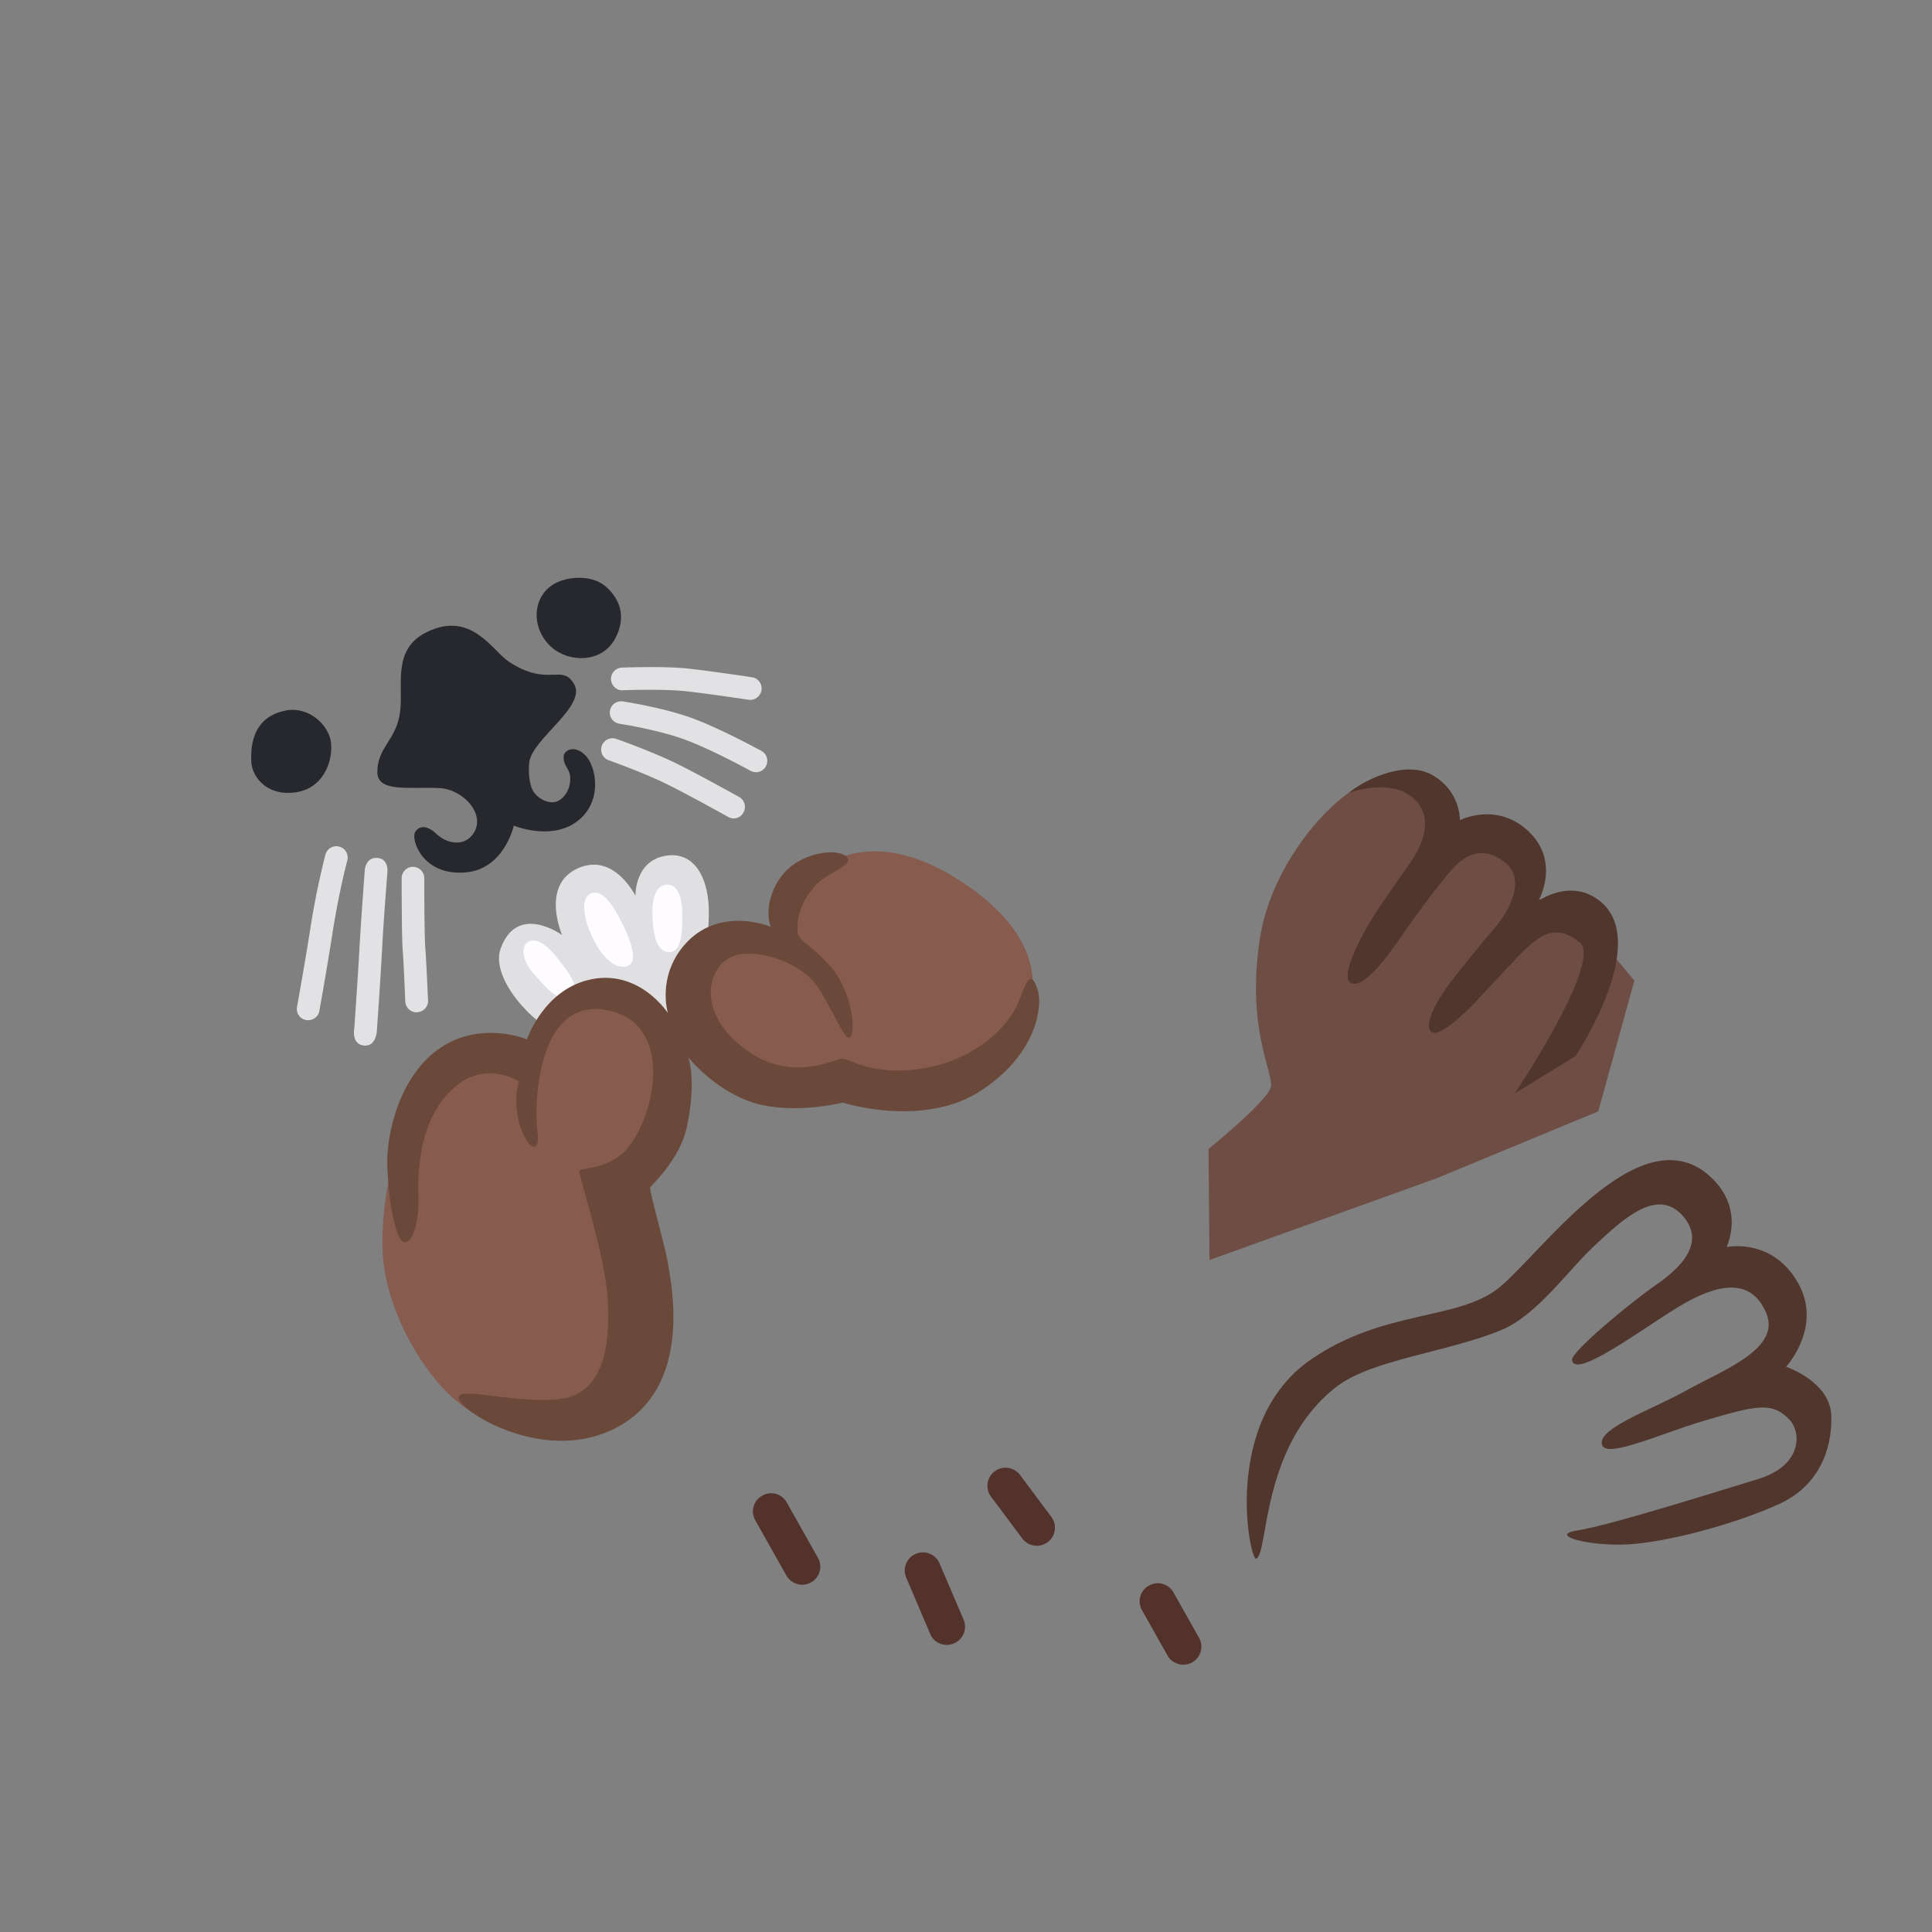 <svg xmlns="http://www.w3.org/2000/svg" width="3em" height="3em" viewBox="0 0 128 128"><rect x="0" y="0" width="128" height="128" fill="#808080" stroke="none"/><path fill="#6E4D44" d="M80.07 76.12s3.94-3.19 4.13-4.11s-1.69-3.94-.7-10s7.18-12.25 10-10.28s2.53 3.24 2.53 3.24l2.82-.28l2.11 1.55l.56 3.1l3.38 1.55l3.38 4.08l-2.39 8.66l-10.7 4.43l-15.06 5.42z"/><path fill="#50362D" d="M89.4 52.52s3.03-1.14 4.5.63c1.06 1.27.28 2.96-.56 4.15c-.84 1.2-1.96 2.72-2.75 4.08c-.77 1.34-1.62 3.24-1.2 3.66c.68.68 2.25-1.27 3.17-2.6c1.6-2.34 2.99-4.09 3.59-4.79c.84-.99 2.12-1.7 3.59-.49c1.55 1.27-.14 3.66-.63 4.22s-2.53 3.03-3.24 4.01c-.7.99-1.55 2.46-1.06 2.96c.42.42 1.83-.84 2.6-1.62c.77-.77 2.66-2.85 3.19-3.38c1.13-1.13 2.29-2.36 4.06-.92c1.55 1.27-4.29 10-4.29 10l4.01-2.46s5-7.46 1.67-10.23c-1.95-1.62-4.13-.05-4.13-.05s1.55-2.67-.77-4.72c-2.1-1.84-4.43-.63-4.43-.63s.07-1.97-1.9-3.03c-1.97-1.04-4.85.65-5.42 1.21"/><radialGradient id="" cx="68.416" cy="81.529" r="37.449" gradientTransform="matrix(-.354 .935 -1.016 -.385 175.5 48.952)" gradientUnits="userSpaceOnUse"><stop offset=".26" stop-color="#B68D76"/><stop offset=".41" stop-color="#A87F6A"/><stop offset=".679" stop-color="#875B4E"/></radialGradient><path fill="url(#)" d="M46.82 49.07L16.55 64.42s1.12 11.29 4.36 19.15c4.65 11.26 14.06 23.46 30.41 29.56c12.81 4.79 26.14 6.29 38.22 1.97c9.02-3.22 12.74-7.32 18.3-12.6c5.45-5.18 11.33-16.12 11.33-16.12s6.34-10.63 4.79-25.06c-1.53-14.24-11.47-26.68-22.31-29.21c-9.44-2.21-9.52.28-5.56 5.42c3.8 4.93 7.88 9.15 9.57 14.36s3.38 15.77-6.34 20.13s-20.84 3.8-28.72-1.41s-13.37-11.4-15.91-15.2s-3.94-8.31-3.94-8.31z"/><path fill="#52322A" d="M53.15 104.99c-.42 0-.83-.22-1.05-.61l-2.06-3.66c-.33-.58-.12-1.31.46-1.63c.58-.33 1.31-.12 1.63.46l2.06 3.66c.33.58.12 1.31-.46 1.63c-.17.1-.38.15-.58.15m9.58 3.99c-.47 0-.91-.27-1.1-.73l-1.6-3.75a1.201 1.201 0 0 1 2.21-.94l1.6 3.75c.26.61-.03 1.31-.64 1.57c-.16.07-.32.1-.47.1m5.96-6.57c-.37 0-.73-.17-.96-.48l-2.07-2.77c-.4-.53-.29-1.28.24-1.68s1.28-.29 1.68.24l2.07 2.77a1.198 1.198 0 0 1-.96 1.92m9.71 7.88c-.42 0-.83-.22-1.05-.61l-1.69-3c-.33-.58-.12-1.31.46-1.63c.58-.33 1.31-.12 1.63.46l1.69 3a1.194 1.194 0 0 1-1.04 1.78"/><radialGradient id="" cx="29.675" cy="46.815" r="24.012" gradientTransform="matrix(-.888 .459 -.33 -.639 71.499 63.129)" gradientUnits="userSpaceOnUse"><stop offset=".271" stop-color="#FBE5CB"/><stop offset=".363" stop-color="#EFD7BE"/><stop offset=".538" stop-color="#CFB09B"/><stop offset=".776" stop-color="#9C7464"/><stop offset=".865" stop-color="#875B4E"/></radialGradient><path fill="url(#)" d="M11.69 63.29c2.87 3.56 10.1 9.39 28.06-1.27c16.49-9.78 12.32-20.14 10.61-23.46c-1.6-3.1-3.54-4.31-3.54-4.31s1.71-3.72-1.48-5.6c-3.62-2.13-5.53 1.3-5.53 1.3s-7.69-3.37-17.7 1.09C9.25 36.78 8.69 46.72 8.69 46.72s-3.85-.07-4.32 4.32c-.56 5.24 4.69 6.01 4.69 6.01s.28 3.32 2.63 6.24"/><path fill="#E0DFE2" d="M44.43 68.5c2.32-1.48 2.46-5.33 2.53-7.81c.07-2.46-.92-4.25-2.75-4.01c-2.18.28-2.11 2.67-2.11 2.67s-1.41-2.89-3.8-1.83c-2.51 1.11-1.06 4.43-1.06 4.43s-2.98-2.18-4.08.92c-.56 1.58 1.27 4.29 4.01 5.84c2.75 1.55 7.26-.21 7.26-.21"/><path fill="#FEFCFE" d="M39.11 59.21c-.54.24-.63 1.41.28 3.17c.81 1.55 1.79 1.9 2.32 1.55s.04-1.72-.49-2.75c-.35-.68-1.16-2.4-2.11-1.97m4.12 1.44c.03.81.11 2.39 1.09 2.43c.99.04.88-1.97.88-2.46s-.04-1.94-.92-2.01s-1.09 1.05-1.05 2.04m-7.89 3.84c.87.97 1.72 2.04 2.5 1.48s-.53-1.97-.92-2.5s-1.34-1.48-1.94-1.06c-.59.42-.23 1.41.36 2.08"/><path fill="#875B4E" d="M52.03 59.91s3.76-7.01 12.11-1.2c8.87 6.17 1.97 13.3-2.67 13.23s-7.95.42-10.56-.42s-5-3.38-5-3.38l-2.46 1.69s.49 4.79-1.2 6.83c-1.7 2.05 1.75 11.55-.85 14.08s-6.97 4.29-9.71 3.03c-2.75-1.27-5.7-5.84-6.26-9.92s1.41-13.59 5.28-13.87s4.36.07 4.36.07s1.27-4.5 4.65-4.08s4.79 1.97 4.79 1.97l.92-.77s-1.2-1.9 1.27-4.15c2.46-2.25 5.28-.35 5.28-.35s.05-2.13.05-2.76"/><path fill="#6A493B" d="M26.45 81.97c.43.9 1.36-.05 1.27-2.82s.52-5.58 2.53-7.23c2.02-1.64 4.13-.28 4.13-.28s-.42 1.27.05 2.86s1.41 2.16 1.17.42c-.23-1.74 0-8.73 4.46-8.02c4.46.7 3.53 6.44 1.69 8.96c-1.27 1.74-3.38 1.45-3.38 1.74c0 .28 1.69 5.58 1.88 8.31c.19 2.72-.05 6.34-3.05 6.76s-7.04-.94-6.8 0c.23.94 5.82 4.41 10.51 1.88c4.98-2.69 3.57-9.39 3.38-10.65c-.19-1.27-1.17-4.55-1.22-5.21c-.01-.09 1.97-1.81 2.44-4.04c.66-3.1.09-4.6.09-4.6s1.83 2.3 4.46 3.05s5.77-.05 5.77-.05s5.4 1.74 9.24-.84c3.85-2.58 3.93-5.77 3.71-6.52c-.61-2.06-.98.24-1.55 1.22c-.84 1.45-2.86 3.38-6.19 3.89c-3.33.52-4.74-.7-5.26-.66s-3.28 1.55-6.19-.47c-3.68-2.55-2.7-5.88-.84-6.38c1.55-.42 4.3.47 5.4 2.06c1.03 1.5 1.88 3.85 2.21 3.33s.05-2.82-1.08-4.32s-2.39-1.97-2.44-2.58c-.09-1.17.38-2.21 1.17-3.1s2.77-1.41 2.02-1.97s-3.28-.19-4.41 1.55s-.56 3.14-.56 3.14s-3.43-1.45-5.73 1.22c-1.82 2.12-1.08 4.5-1.08 4.5s-1.83-2.86-5.02-2.25s-4.32 3.99-4.32 3.99s-3-1.27-5.73.56s-3.61 5.77-3.52 7.88c.09 2.13.37 3.77.79 4.67"/><path fill="#27282D" d="M19.01 47.06c-2.46.43-2.39 2.67-2.36 3.45c.04.77.81 2.15 2.71 2.01c2.05-.15 2.71-2.08 2.57-3.31s-1.51-2.39-2.92-2.15M36.4 38.9c-1.21 1.01-1.09 2.89.14 3.98c1.17 1.03 3.31 1.05 4.19-.53c.85-1.52.28-2.78-.67-3.55s-2.78-.64-3.66.1m-8.09 2.96c-2.33 1.12-1.6 3.43-1.79 5.21c-.22 1.97-1.52 2.39-1.52 4.08c0 1.37 2.11.97 4.08 1.06c1.65.07 3.21 1.83 2.22 3.1c-.63.81-1.74.55-2.36-.04c-.63-.6-1.16-.6-1.44-.14s.46 2.91 3.34 2.67c2.57-.21 3.2-3.1 3.2-3.1s2.33.97 4.05-.18c1.9-1.27 1.44-3.77.67-4.5s-1.38-.25-1.41.04c-.07.63.35.81.42 1.34s-.14 1.3-.77 1.65c-.55.3-1.34-.11-1.65-.6c-.32-.49-.35-1.45-.28-1.97c.21-1.55 3.83-3.7 2.96-5.17c-.81-1.37-1.72.25-4.33-1.48c-1.07-.71-2.47-3.38-5.39-1.97"/><path fill="#E2E2E4" d="M20.42 67.59c-.04 0-.09 0-.14-.01a.736.736 0 0 1-.6-.87c0-.03.46-2.52.88-5.19c.42-2.72.98-4.81 1-4.9a.75.75 0 1 1 1.45.39c-.01.02-.56 2.11-.97 4.74c-.42 2.69-.88 5.2-.88 5.23a.75.75 0 0 1-.74.61m4.55.68s-.03 1.07-.84 1c-.86-.07-.66-1.11-.66-1.11s.25-3.51.35-5.44c.11-1.94.35-5.09.35-5.09s.06-.84.82-.79s.68.9.68.9s-.25 3.12-.35 5.05c-.1 1.95-.35 5.48-.35 5.48m2.63-1.2c-.4 0-.73-.32-.75-.72c0 0-.1-2.51-.17-3.39c-.07-.9-.07-4.62-.07-4.78c0-.41.34-.75.75-.75s.75.34.75.75c0 1.32.01 3.98.07 4.66c.07.88.17 3.34.18 3.44c.02.41-.3.76-.72.78c-.02.01-.03.01-.04.01m21.01-12.85c-.12 0-.25-.03-.37-.1c-.02-.01-2.4-1.34-3.98-2.13c-1.56-.78-3.9-1.61-3.93-1.62a.754.754 0 0 1-.46-.96c.14-.39.57-.59.96-.46c.1.04 2.46.87 4.1 1.69c1.62.81 3.94 2.11 4.04 2.16c.36.2.49.66.29 1.02c-.13.26-.38.4-.65.4m1.48-3.06c-.12 0-.25-.03-.36-.09c-.02-.01-2.34-1.29-4.17-2c-1.8-.7-4.5-1.12-4.52-1.12a.747.747 0 0 1-.63-.85c.06-.41.44-.69.85-.63c.12.02 2.89.44 4.84 1.2c1.92.75 4.25 2.03 4.35 2.08c.36.2.49.66.29 1.02c-.13.25-.39.39-.65.39m-.38-4.79c-.04 0-.07 0-.11-.01c-.03 0-2.57-.39-4.12-.56c-1.51-.17-4.19-.07-4.22-.07c-.41.03-.76-.31-.78-.72s.31-.76.72-.78c.11 0 2.82-.11 4.44.07c1.58.18 4.08.55 4.18.57c.41.06.69.44.63.85a.76.76 0 0 1-.74.65"/><linearGradient id="" x1="88.858" x2="111.349" y1="107.701" y2="87.218" gradientUnits="userSpaceOnUse"><stop offset=".208" stop-color="#875B4E"/><stop offset=".579" stop-color="#765247"/><stop offset=".888" stop-color="#6E4D44"/></linearGradient><path fill="url(#)" d="M82.93 106.72c-.14-3.17.42-6.26.84-7.81c1.12-4.12 2.11-6.62 4.36-7.95c5.96-3.54 9.95-3.11 12.11-4.65c2.46-1.76 7.34-9.46 10.91-8.05c2.5.99 2.39 5.3 2.39 5.3s3.87.07 4.5 2.39s-.84 4.72-.84 4.72s2.96 1.46 3.19 3.45c.23 2.06-.66 4.27-5.44 5.82s-10.98 1.64-10.98 1.64s-1.4 8.34-11.05 10.84c-6.26 1.62-9.78-.91-9.99-5.7"/><path fill="#50362D" d="M83.23 103.27c-.42.19-2.34-9.08 3.61-13.19c4.83-3.33 9.71-2.58 12.44-4.74c2.72-2.16 9.24-11.47 13.89-7.51c2.53 2.16 1.22 4.79 1.22 4.79s2.97-.64 4.69 2.3c1.74 2.96-.75 5.63-.75 5.63s2.96.99 3 3.28c.05 2.3-.89 4.65-3.47 5.82c-2.99 1.36-7.46 2.53-10 2.67c-2.53.14-5.44-.61-3.28-.94s10.14-2.86 11.87-3.38c2.96-.89 2.91-3.1 2.11-3.94c-1.16-1.23-2.25-.94-5.73.09c-2.92.87-6.57 2.58-6.71 1.5s3.33-2.25 5.68-3.57c2.35-1.31 6.24-2.72 5.21-5.11s-3.28-1.92-5.82-.38c-2.53 1.55-6.83 4.79-7.04 3.52c-.09-.56 4.13-3.99 5.35-4.83s3.75-2.67 2.02-4.69s-4.08.28-5.82 1.88s-3.85 4.65-6.19 5.63c-3.53 1.48-8.56 1.95-10.93 3.75c-5.06 3.87-4.52 11.05-5.35 11.42"/></svg>